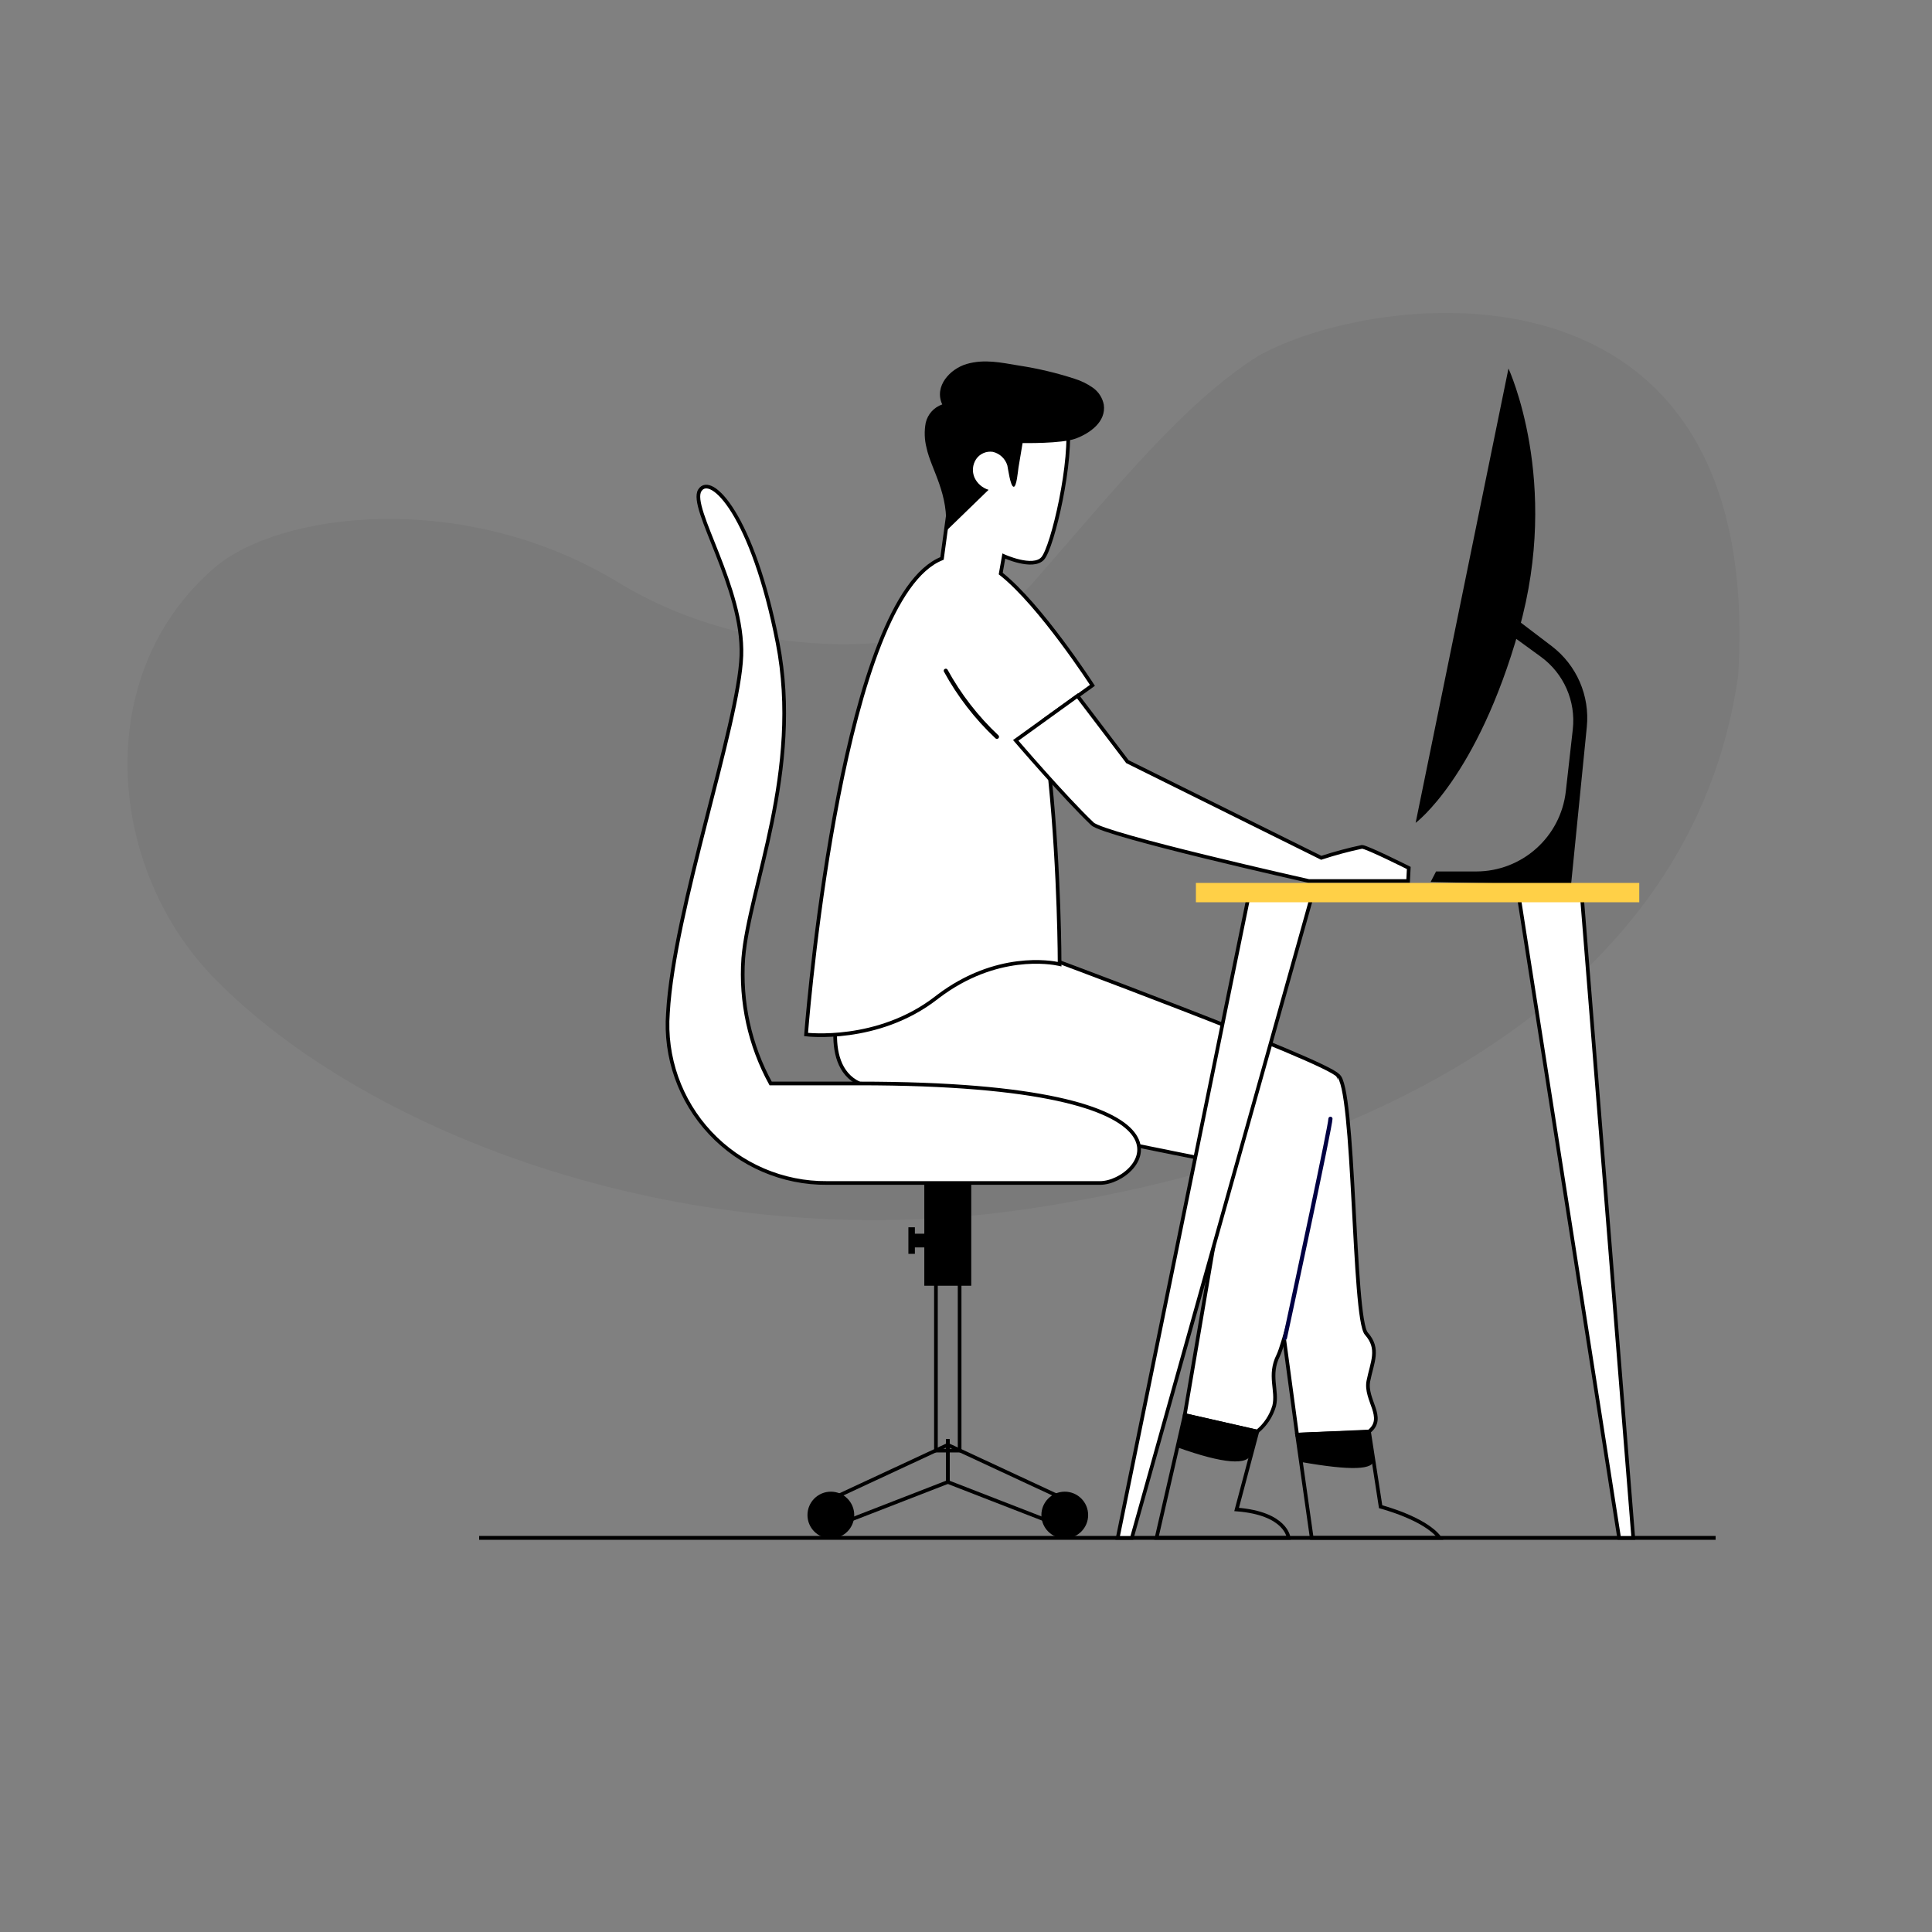 <?xml version="1.0" encoding="UTF-8"?>
<svg width="1000px" height="1000px" viewBox="0 0 1000 1000" version="1.1" xmlns="http://www.w3.org/2000/svg" xmlns:xlink="http://www.w3.org/1999/xlink">
    <rect x="0" y="0" width="1000" height="1000" fill="#808080" stroke="none"/>
    <title>illustrated/1000x1000/-course v0.1</title>
    <g id="illustrated/1000x1000/-course-v0.1" stroke="none" stroke-width="1" fill="none" fill-rule="evenodd">
        <path d="M899.623,349.976 C876.25,513.691 712.573,598.027 534.825,625.283 C357.076,652.539 189.205,586.521 110.795,506.196 C55.771,449.83 46.544,349.725 110.795,294.066 C144.445,264.915 240.221,252.938 320,301.471 C399.779,350.005 503.014,337.864 534.825,301.471 C579.718,250.113 612.622,208.921 651.05,184.369 C710.941,150.413 913.718,124.125 899.623,349.976 Z" id="Path" fill="#000000" fill-rule="nonzero" opacity="0.05" style="mix-blend-mode: multiply;"></path>
        <rect id="Rectangle" fill="#000000" fill-rule="nonzero" x="248" y="795" width="640" height="2"></rect>
        <path d="M535.186,493.039 C535.186,493.039 686.574,549.077 692.498,556.679 C698.421,564.282 666.775,691.278 661.612,701.573 C656.448,711.869 661.422,719.725 659.521,727.676 C658.005,732.886 654.946,737.513 650.746,740.949 L613.208,732.427 L635.383,602.359 C635.383,602.359 458.779,567.513 444.746,560.797 C423.395,550.787 435.94,513.281 435.94,513.281 L521.026,486.418 L535.186,493.039 Z" id="Path" stroke="#000000" stroke-width="1.9" fill="#FFFFFF" fill-rule="nonzero"></path>
        <path d="M543.532,403.595 C548.459,452.72 548.459,499.057 548.459,499.057 L548.011,498.955 C544.134,498.117 515.655,492.992 485.639,515.698 L484.66,516.449 C454.281,540.049 417.218,535.455 417.218,535.455 L417.321,534.152 C418.809,515.785 436.645,309.161 487.586,289.042 L497.268,217.981 L498.215,217.626 C505.277,215.022 549.528,199.473 552.355,217.601 C555.523,237.684 544.784,283.459 539.684,289.066 C534.584,294.673 519.569,287.83 519.569,287.83 L517.977,296.878 C538.549,313.082 565.438,354.734 565.438,354.734 L539.799,373.145" id="Path" stroke="#000000" stroke-width="1.9" fill="#FFFFFF" fill-rule="nonzero"></path>
        <path d="M557.677,360.182 L583.558,394.236 L683.881,444.002 C690.797,441.739 697.829,439.846 704.947,438.331 C707.449,438.331 729.18,449.26 729.18,449.26 L728.832,456.007 L677.419,456.007 C677.419,456.007 571.615,432.281 565.438,426.42 C551.12,412.831 525.746,383.212 525.746,383.212 L557.677,360.182 Z" id="Path" stroke="#000000" stroke-width="1.9" fill="#FFFFFF" fill-rule="nonzero"></path>
        <polygon id="Path" stroke="#000000" stroke-width="1.9" fill="#FFFFFF" fill-rule="nonzero" points="578.521 796 585.839 796 679.858 461.013 646.945 460.664"></polygon>
        <polygon id="Path" stroke="#000000" stroke-width="1.9" fill="#FFFFFF" fill-rule="nonzero" points="838.057 796 845.374 796 818.543 461.013 785.598 460.664"></polygon>
        <path d="M740.489,456.514 L743.309,451.066 L764.026,451.066 C787.812,451.07 807.805,433.204 810.466,409.568 L814.077,377.51 C815.718,362.925 809.404,348.581 797.541,339.94 L773.719,322.612 L778.629,315.77 L803.116,334.397 C816.051,344.23 822.948,360.076 821.331,376.243 L813.158,458.066 L740.489,456.514 Z" id="Path" fill="#000000" fill-rule="nonzero"></path>
        <path d="M780.783,190.738 L732.728,425.914 C732.728,425.914 764.628,402.409 786.264,325.749 C807.9,249.088 780.783,190.738 780.783,190.738 Z" id="Path" fill="#000000" fill-rule="nonzero"></path>
        <path d="M692.498,556.679 C701.272,561.431 700.227,682.408 707.228,690.296 C714.229,698.184 710.205,704.995 708.273,714.783 C706.341,724.571 717.586,733.79 708.622,740.949 L671.369,742.564 L664.743,693.535" id="Path" stroke="#000000" stroke-width="1.9" fill="#FFFFFF" fill-rule="nonzero"></path>
        <path d="M515.989,382.452 C515.719,382.451 515.459,382.35 515.261,382.167 C504.57,372.115 495.545,360.428 488.525,347.543 C488.351,347.044 488.564,346.493 489.028,346.241 C489.492,345.989 490.071,346.111 490.394,346.529 C497.329,359.216 506.236,370.722 516.781,380.614 C517.2,381.035 517.2,381.715 516.781,382.135 C516.572,382.345 516.285,382.46 515.989,382.452 L515.989,382.452 Z" id="Path" fill="#000000" fill-rule="nonzero"></path>
        <path d="M489.475,275.064 C491.439,255.741 481.936,243.038 479.56,231.729 C478.482,227.513 478.342,223.112 479.148,218.836 C480.174,214.408 483.405,210.818 487.701,209.333 C483.329,199.829 491.851,190.865 500.372,188.394 C509.559,185.733 518.207,187.697 527.425,189.217 C537.171,190.704 546.78,192.982 556.157,196.028 C559.55,197.069 562.758,198.641 565.66,200.685 C568.625,202.769 570.66,205.929 571.33,209.491 C572.566,218.298 564.203,224.221 556.853,226.977 C549.504,229.733 529.294,229.321 529.294,229.321 L527.171,241.993 C526.918,243.418 526.221,252.415 524.574,251.939 C522.927,251.464 521.786,242.689 521.406,240.947 C520.347,237.431 517.501,234.741 513.93,233.883 C510.535,233.356 507.141,234.837 505.219,237.684 C503.372,240.515 503.063,244.082 504.395,247.188 C505.807,250.243 508.459,252.549 511.681,253.523 L489.475,275.064 Z" id="Path" fill="#000000" fill-rule="nonzero"></path>
        <rect id="Rectangle" stroke="#000000" stroke-width="1.9" fill-rule="nonzero" x="484.438" y="578.22" width="12.259" height="172.612"></rect>
        <polygon id="Path" stroke="#000000" stroke-width="1.9" fill-rule="nonzero" points="490.584 747.855 430.047 776.016 430.047 784.189 437.492 787.705 490.584 767.083 490.584 744.908"></polygon>
        <circle id="Oval" fill="#000000" fill-rule="nonzero" cx="430.047" cy="784.189" r="12.101"></circle>
        <polygon id="Path" stroke="#000000" stroke-width="1.9" fill-rule="nonzero" points="490.584 747.855 551.12 776.016 551.12 784.189 543.676 787.705 490.584 767.083 490.584 744.908"></polygon>
        <circle id="Oval" fill="#000000" fill-rule="nonzero" cx="551.12" cy="784.189" r="12.101"></circle>
        <rect id="Rectangle" fill="#000000" fill-rule="nonzero" x="478.419" y="596.023" width="24.297" height="69.469"></rect>
        <rect id="Rectangle" fill="#000000" fill-rule="nonzero" x="473.161" y="638.566" width="7.413" height="7.096"></rect>
        <rect id="Rectangle" fill="#000000" fill-rule="nonzero" x="470.183" y="635.24" width="3.358" height="13.748"></rect>
        <path d="M671.369,742.596 L678.94,796 L745.178,796 C737.765,785.895 714.609,779.881 714.609,779.881 L708.622,741.139 L671.369,742.596 Z" id="Path" stroke="#000000" stroke-width="1.9" fill-rule="nonzero"></path>
        <path d="M671.369,742.596 L673.352,756.705 C699.177,761.287 711.669,760.861 710.83,755.427 C710.339,752.251 709.603,747.489 708.622,741.139 L671.369,742.596 Z" id="Path" fill="#000000" fill-rule="nonzero"></path>
        <path d="M613.208,732.459 L609.401,749.143 L598.636,796 L666.997,796 C666.997,796 665.92,783.302 640.071,781.306 C643.5,768.401 646.072,758.722 647.787,752.27 C648.451,749.768 649.448,746.016 650.778,741.012 L613.208,732.459 Z" id="Path" stroke="#000000" stroke-width="1.9" fill-rule="nonzero"></path>
        <path d="M613.208,732.459 L609.401,749.143 C633.277,757.68 646.072,758.722 647.787,752.27 C648.451,749.768 649.448,746.016 650.778,741.012 L613.208,732.459 Z" id="Path" fill="#000000" fill-rule="nonzero"></path>
        <path d="M664.846,693.624 L664.846,693.624 C664.271,693.497 663.904,692.933 664.022,692.357 C670.579,661.946 687.559,582.34 687.559,579.077 C687.559,578.482 688.041,578 688.636,578 C689.23,578 689.713,578.482 689.713,579.077 C689.713,583.037 668.52,681.586 666.113,692.832 C665.972,693.394 665.412,693.743 664.846,693.624 L664.846,693.624 Z" id="Path" fill="#000042" fill-rule="nonzero"></path>
        <rect id="Rectangle" fill="#FFD047" x="619" y="457" width="229.474" height="10.01"></rect>
        <path d="M444.588,560.797 L398.877,560.797 C388.04,541.009 383.124,518.521 384.717,496.016 C387.663,459.429 415.412,398.956 402.488,332.718 C389.563,266.479 367.896,244.749 362.225,253.808 C356.555,262.868 385.002,304.208 383.735,339.433 C382.467,374.659 348.667,471.213 345.721,524.305 C344.01,547.144 351.943,569.655 367.593,586.377 C383.243,603.099 405.181,612.502 428.083,612.308 L569.366,612.308 C591.287,612.308 634.401,560.797 444.588,560.797 Z" id="Path" stroke="#000000" stroke-width="1.9" fill="#FFFFFF" fill-rule="nonzero"></path>
    </g>
</svg>